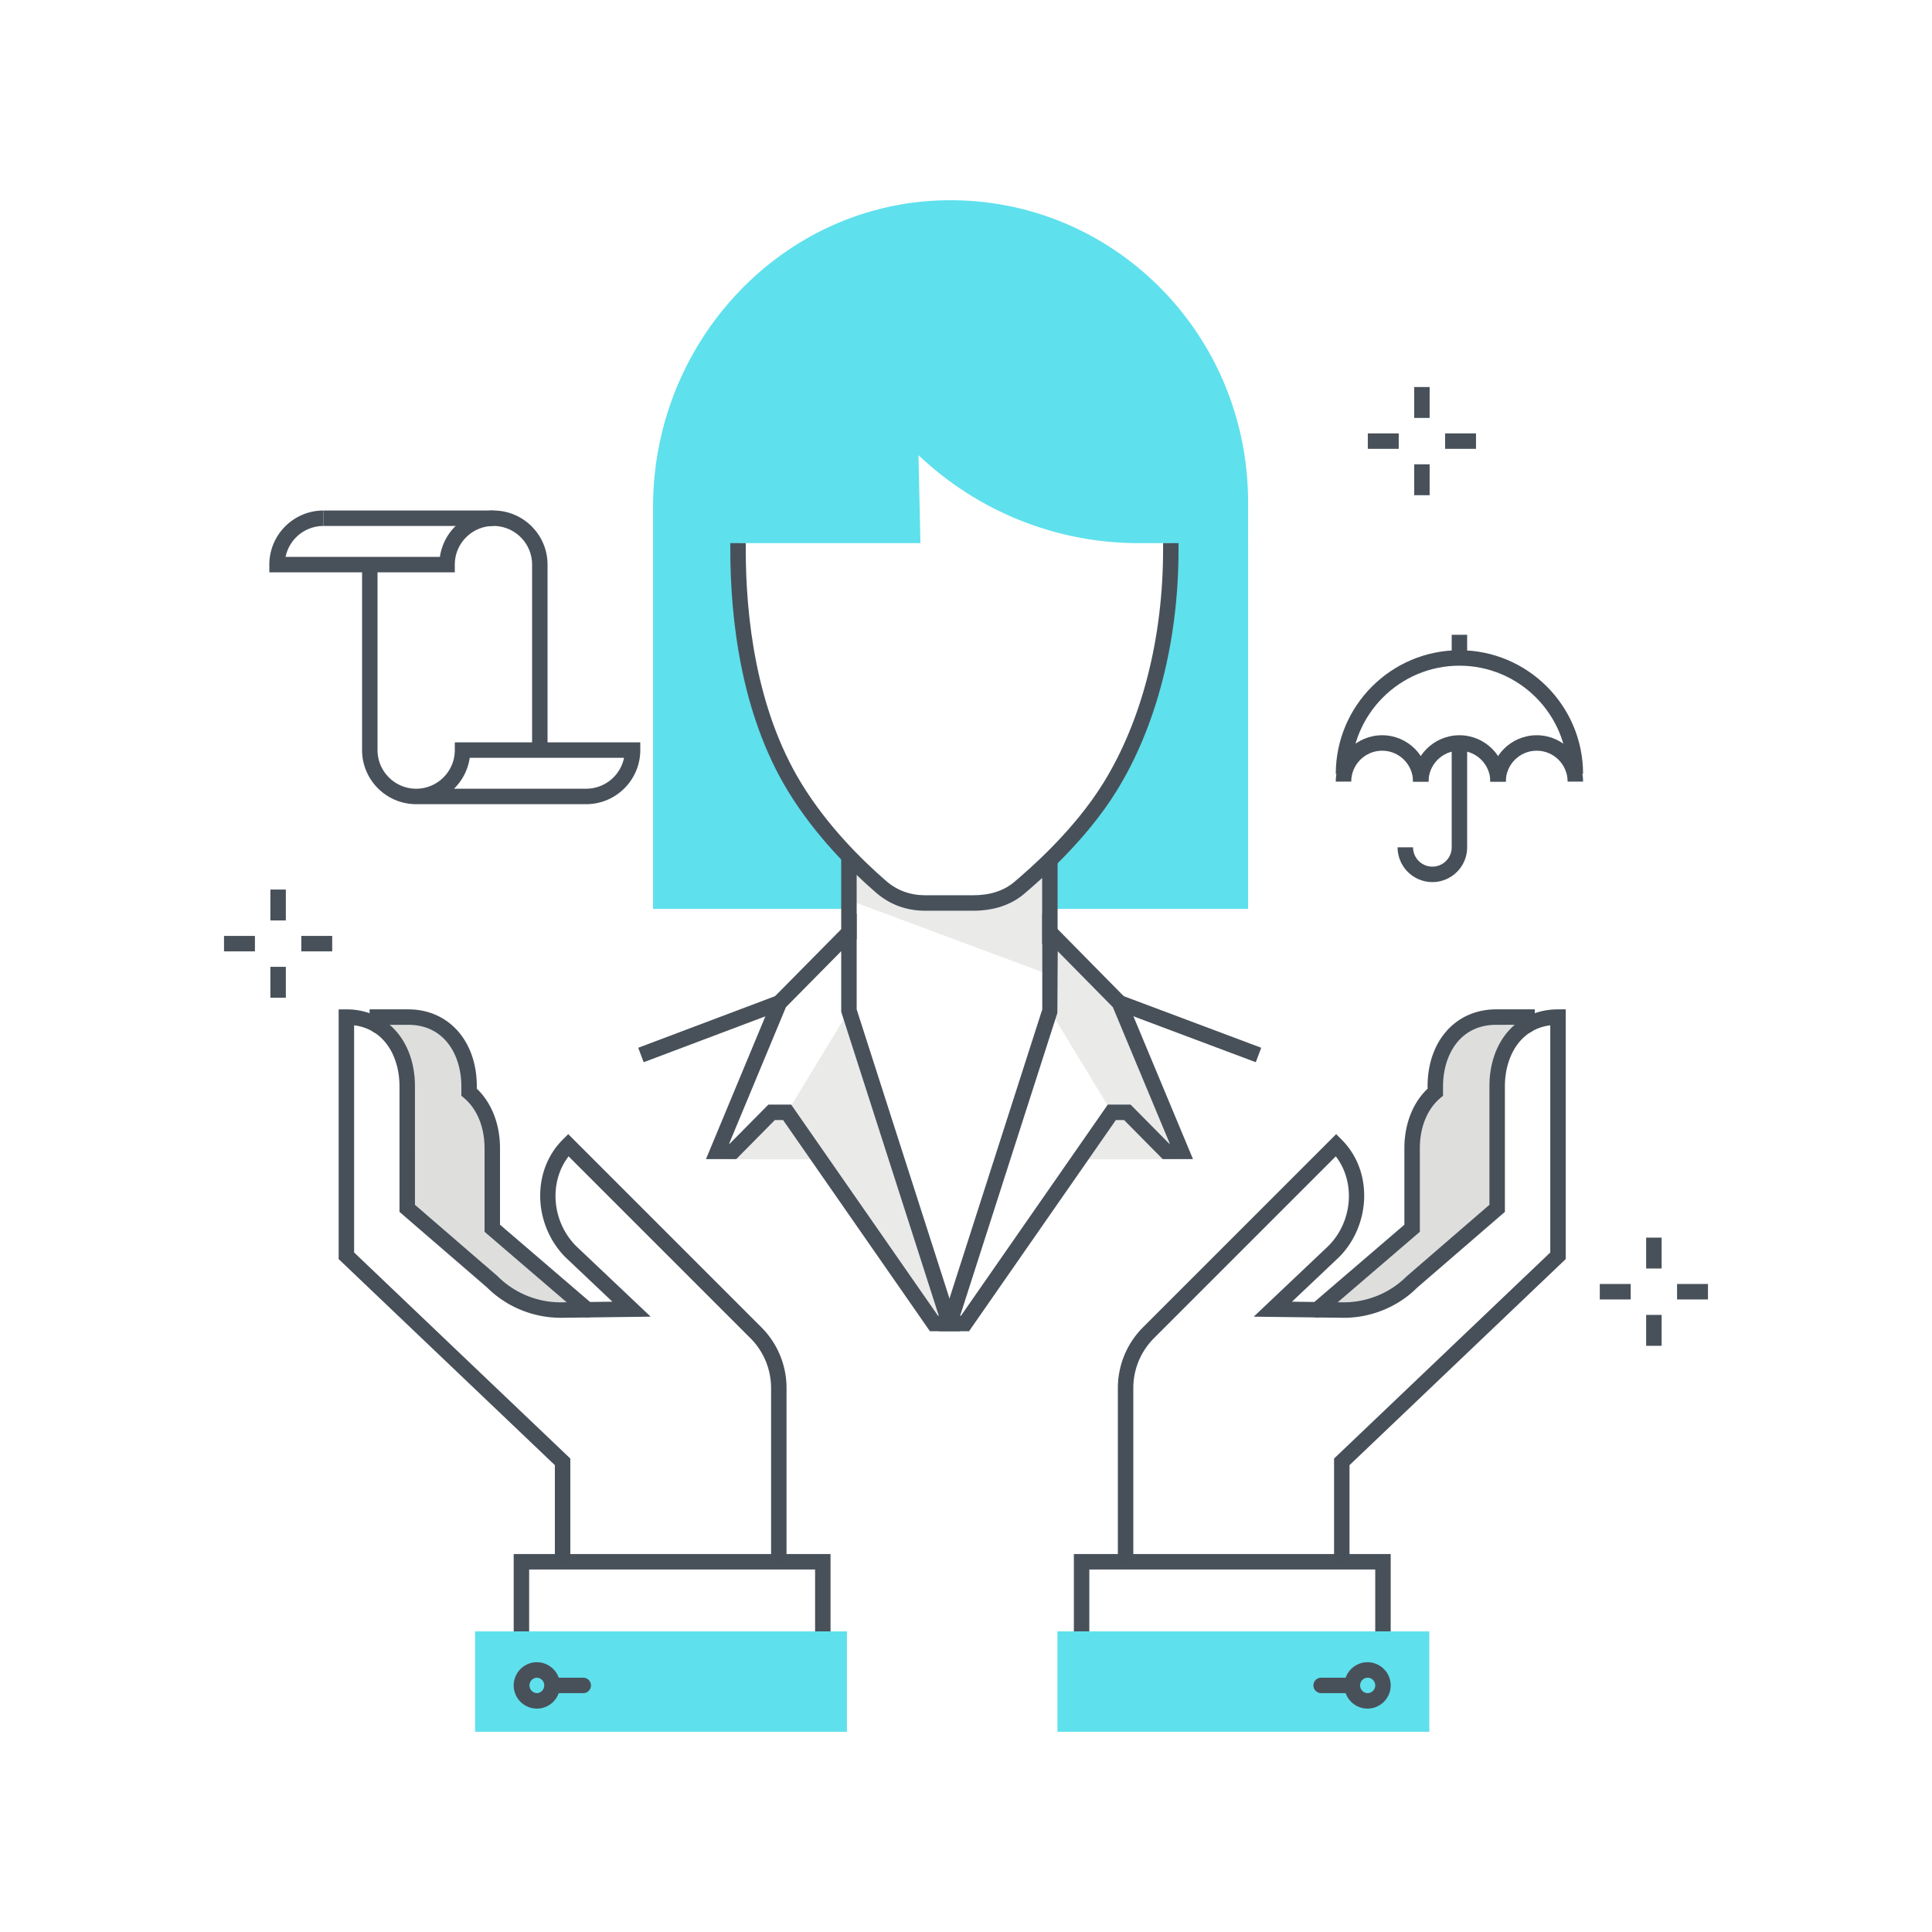 <?xml version="1.0" encoding="utf-8"?><svg xmlns="http://www.w3.org/2000/svg" width="250" height="250" viewBox="0 0 250 250"><g fill="none" fill-rule="evenodd"><path fill="#48515A" d="M107.471 214.092h-2v-11H68.472v11h-2v-13h40.999v13"/><path fill="#5FE0ED" d="M61.473 224.092h48.119v-12.995H61.473z"/><path fill="#48515A" d="M75.471 219.092h-3.999a1 1 0 1 1 0-2h3.999a1 1 0 1 1 0 2"/><path fill="#48515A" d="M69.472 217.092a1.001 1.001 0 0 0 0 2 1.001 1.001 0 0 0 0-2zm0 4c-1.654 0-3-1.346-3-3s1.346-3 3-3 3 1.346 3 3-1.346 3-3 3z"/><path fill="#DEDEDD" d="M52.694 140.566v15.792l11.027 9.525a12.422 12.422 0 0 0 8.943 3.638l3.322-.042L63.7 158.934v-10.363c0-2.984-1.071-5.619-3.001-7.247v-.758c0-4.946-2.926-8.955-7.872-8.955v1.072c-1.121-.683-2.464-1.072-4.003-1.072v1.072c2.481 1.514 3.87 4.476 3.87 7.883"/><path fill="#475059" d="M75.987 170.48a.997.997 0 0 1-.652-.242l-12.634-10.844V148.57c0-2.701-.965-5.064-2.647-6.481l-.355-.3v-1.223c0-3.96-2.125-7.956-6.872-7.956h-3.002v.073a1 1 0 0 1-2 0v-2.073h5.002c5.223 0 8.872 4.094 8.872 9.956v.312c1.913 1.814 3.002 4.587 3.002 7.692v9.905l11.937 10.246a1 1 0 0 1-.651 1.759"/><path fill="#475059" d="M100.777 202.493a1 1 0 0 1-1-1v-21.857a9.118 9.118 0 0 0-2.69-6.491l-23.512-23.514c-2.565 3.33-2.199 8.436.995 11.63l9.628 9.115-11.521.145c-3.596.03-7.119-1.387-9.663-3.931l-11.32-9.774v-16.25c0-3.67-1.825-7.371-5.872-7.893v29.396l27.977 26.666v12.674a1 1 0 1 1-2 0v-11.818l-27.977-26.666V130.61h1c5.223 0 8.872 4.094 8.872 9.956V155.9l10.68 9.226a11.547 11.547 0 0 0 8.278 3.395l6.591-.083-6.068-5.744c-1.989-1.988-3.173-4.749-3.267-7.591-.098-2.95.937-5.662 2.914-7.639l.708-.708 24.972 24.975a11.104 11.104 0 0 1 3.275 7.905v21.857a1 1 0 0 1-1 1"/><path fill="#48515A" d="M179.955 214.092h-2v-11h-36.998v11h-2v-13h40.998v13"/><path fill="#5FE0ED" d="M136.835 224.092h48.119v-12.995h-48.119z"/><path fill="#48515A" d="M174.955 219.092h-3.999a1 1 0 1 1 0-2h3.999a1 1 0 0 1 0 2"/><path fill="#48515A" d="M176.955 217.092a1.001 1.001 0 0 0 0 2c.551 0 1-.449 1-1 0-.551-.449-1-1-1zm0 4c-1.655 0-3-1.346-3-3s1.345-3 3-3c1.654 0 3 1.346 3 3s-1.346 3-3 3z"/><path fill="#DEDEDD" d="M193.733 140.566v15.792l-11.027 9.525a12.422 12.422 0 0 1-8.943 3.638l-3.323-.042 12.287-10.545v-10.363c0-2.984 1.071-5.619 3.001-7.247v-.758c0-4.946 2.926-8.955 7.872-8.955v1.072c1.121-.683 2.464-1.072 4.003-1.072v1.072c-2.481 1.514-3.87 4.476-3.87 7.883"/><path fill="#475059" d="M170.441 170.48a1 1 0 0 1-.651-1.759l11.937-10.246v-9.905c0-3.105 1.088-5.878 3.001-7.692v-.312c0-5.862 3.648-9.956 8.872-9.956h5.003v2.073a1 1 0 1 1-2 0v-.073H193.6c-4.747 0-6.872 3.996-6.872 7.956v1.223l-.355.3c-1.682 1.417-2.646 3.78-2.646 6.481v10.824l-12.635 10.844a.995.995 0 0 1-.651.242"/><path fill="#475059" d="M145.65 202.493a1 1 0 0 1-1-1v-21.857c0-2.986 1.163-5.794 3.275-7.905l24.975-24.974.706.707c1.977 1.977 3.012 4.689 2.913 7.639-.095 2.842-1.278 5.603-3.248 7.572l-6.087 5.763 6.591.083c3.066.026 6.059-1.181 8.224-3.345l10.734-9.276v-15.334c0-5.862 3.648-9.956 8.872-9.956h1v32.315l-27.978 26.666v11.818a1 1 0 1 1-2 0v-12.674l27.978-26.666v-29.396c-4.047.522-5.872 4.223-5.872 7.893v16.25l-11.374 9.824c-2.49 2.494-6.04 3.927-9.609 3.881l-11.521-.145 9.647-9.134c3.177-3.177 3.541-8.281.977-11.612l-23.514 23.515a9.121 9.121 0 0 0-2.689 6.491v21.857a1 1 0 0 1-1 1"/><path fill="#48515A" d="M34.988 119.106h2v-4h-2zM34.988 129.106h2v-4h-2zM38.988 123.106h4v-2h-4zM28.988 123.106h4v-2h-4zM213.012 164.148h2v-4h-2zM213.012 174.148h2v-4h-2zM217.012 168.148h4v-2h-4zM207.012 168.148h4v-2h-4zM182.995 54.082h2v-4h-2zM182.995 64.082h2v-4h-2zM186.995 58.082h4v-2h-4zM176.995 58.082h4v-2h-4zM41.852 68.06h22v-2h-22zM58.747 102.06h17.105a5.008 5.008 0 0 0 4.899-4h-19.97a6.994 6.994 0 0 1-2.034 4zm17.105 2h-22c-3.859 0-7-3.14-7-7v-24h2v24c0 2.756 2.243 5 5 5s5-2.244 5-5v-1h24v1c0 3.86-3.141 7-7 7z"/><path fill="#48515A" d="M70.852 97.06h-2v-24c0-2.757-2.243-5-5-5s-5 2.243-5 5v1h-24v-1c0-3.86 3.141-7 7-7v2a5.008 5.008 0 0 0-4.899 4h19.97c.487-3.388 3.408-6 6.929-6 3.859 0 7 3.14 7 7v24"/><path fill="#475059" d="M184.849 101.14h-2c0-2.205-1.794-4-4-4s-4 1.795-4 4h-2c0-3.308 2.692-6 6-6 3.309 0 6 2.692 6 6"/><path fill="#475059" d="M194.849 101.14h-2c0-2.205-1.794-4-4-4s-4 1.795-4 4h-2c0-3.308 2.692-6 6-6 3.309 0 6 2.692 6 6"/><path fill="#475059" d="M204.849 101.14h-2c0-2.205-1.794-4-4-4s-4 1.795-4 4h-2c0-3.308 2.692-6 6-6 3.309 0 6 2.692 6 6"/><path fill="#475059" d="M172.849 100.14c0-8.823 7.178-16 16-16s16 7.177 16 16h-2c0-7.72-6.28-14-14-14s-14 6.28-14 14h-2"/><path fill="#475059" d="M185.349 114.141a4.505 4.505 0 0 1-4.5-4.5h2c0 1.379 1.121 2.5 2.5 2.5s2.5-1.121 2.5-2.5V96.14h2v13.501c0 2.482-2.018 4.5-4.5 4.5M187.849 85.14h2v-2.998h-2z"/><path fill="#5FE0ED" d="M122.284 25.915c-21.098.388-37.782 18.318-37.782 39.679v52.02h25.436l-.069-6.786c-2.331-2.41-4.875-5.424-7.016-8.923-5.276-8.624-7.351-19.852-7.351-30.774v-.849h23.601l-.251-11.381c7.71 7.312 17.879 11.381 28.444 11.381h4.206v.849c0 10.967-2.544 22.099-7.879 30.712-3.525 5.689-8.402 10.177-11.437 12.79l4.335 2.981h24.981V64.967c0-21.813-17.577-39.45-39.218-39.052"/><path fill="#EAEAE9" d="M92.853 150.006h12.999l-4.125-6.073h-2.124l-6.75 6.073M152.102 150.006h-13l4.125-6.073h2.125l6.75 6.073M109.853 130.77l-8.002 13.16 19.001 27.33h2.018l-13.017-40.49"/><path fill="#EAEAE9" d="M136.461 121.03l8.391 8.731 8.018 19.225h-2l-4.998-5.056h-2l-8.002-13.16.591-9.74"/><path fill="#EAEAE9" d="M136.502 126.396v-14.579l-5.413 3.386a9.168 9.168 0 0 1-4.865 1.399h-6.035a9.187 9.187 0 0 1-5.904-2.154l-4.419-3.707.002 5.736 26.634 9.919"/><path fill="#48515A" d="M125.924 117.847h-6.197c-2.431 0-4.569-.783-6.356-2.328-3.255-2.815-7.871-7.371-11.371-13.093-6.197-10.128-7.498-22.608-7.498-31.296v-.848h2v.848c0 8.43 1.25 20.522 7.204 30.252 3.367 5.503 7.826 9.902 10.973 12.624 1.413 1.221 3.112 1.841 5.048 1.841h6.197c2.198 0 3.995-.586 5.344-1.74 1.886-1.614 7.623-6.525 11.506-12.791 4.983-8.046 7.728-18.766 7.728-30.186v-.848h2v.848c0 11.787-2.851 22.881-8.028 31.239-4.046 6.53-9.962 11.593-11.905 13.257-1.722 1.474-3.957 2.221-6.645 2.221"/><path fill="#48515A" d="M108.852 121.536h2v-10.755h-2zM134.852 122.169h2V111.54h-2zM162.5 137.452l-18-6.755.704-1.872 17.999 6.755-.703 1.872M83.29 137.452l-.705-1.871 17.915-6.756.705 1.871-17.915 6.756"/><path fill="#48515A" d="M121.375 170.26h.106l-12.628-39.333v-7.842l-7.152 7.24-7.35 17.661h.083l4.999-5.056h2.941l19.001 27.33zm2.848 2h-3.893l-19.001-27.33h-1.06l-4.999 5.056h-3.917l8.65-20.789 10.85-10.982v12.398l13.37 41.647z"/><path fill="#48515A" d="M124.242 170.26h.106l19.002-27.33h2.941l4.998 5.056h.081l-7.367-17.661-7.133-7.237-.048 7.988-12.58 39.184zm1.151 2H121.5l13.37-41.647v-12.401l10.831 10.985.074.179 8.597 20.61h-3.919l-4.998-5.056h-1.06l-19.002 27.33z"/></g></svg>